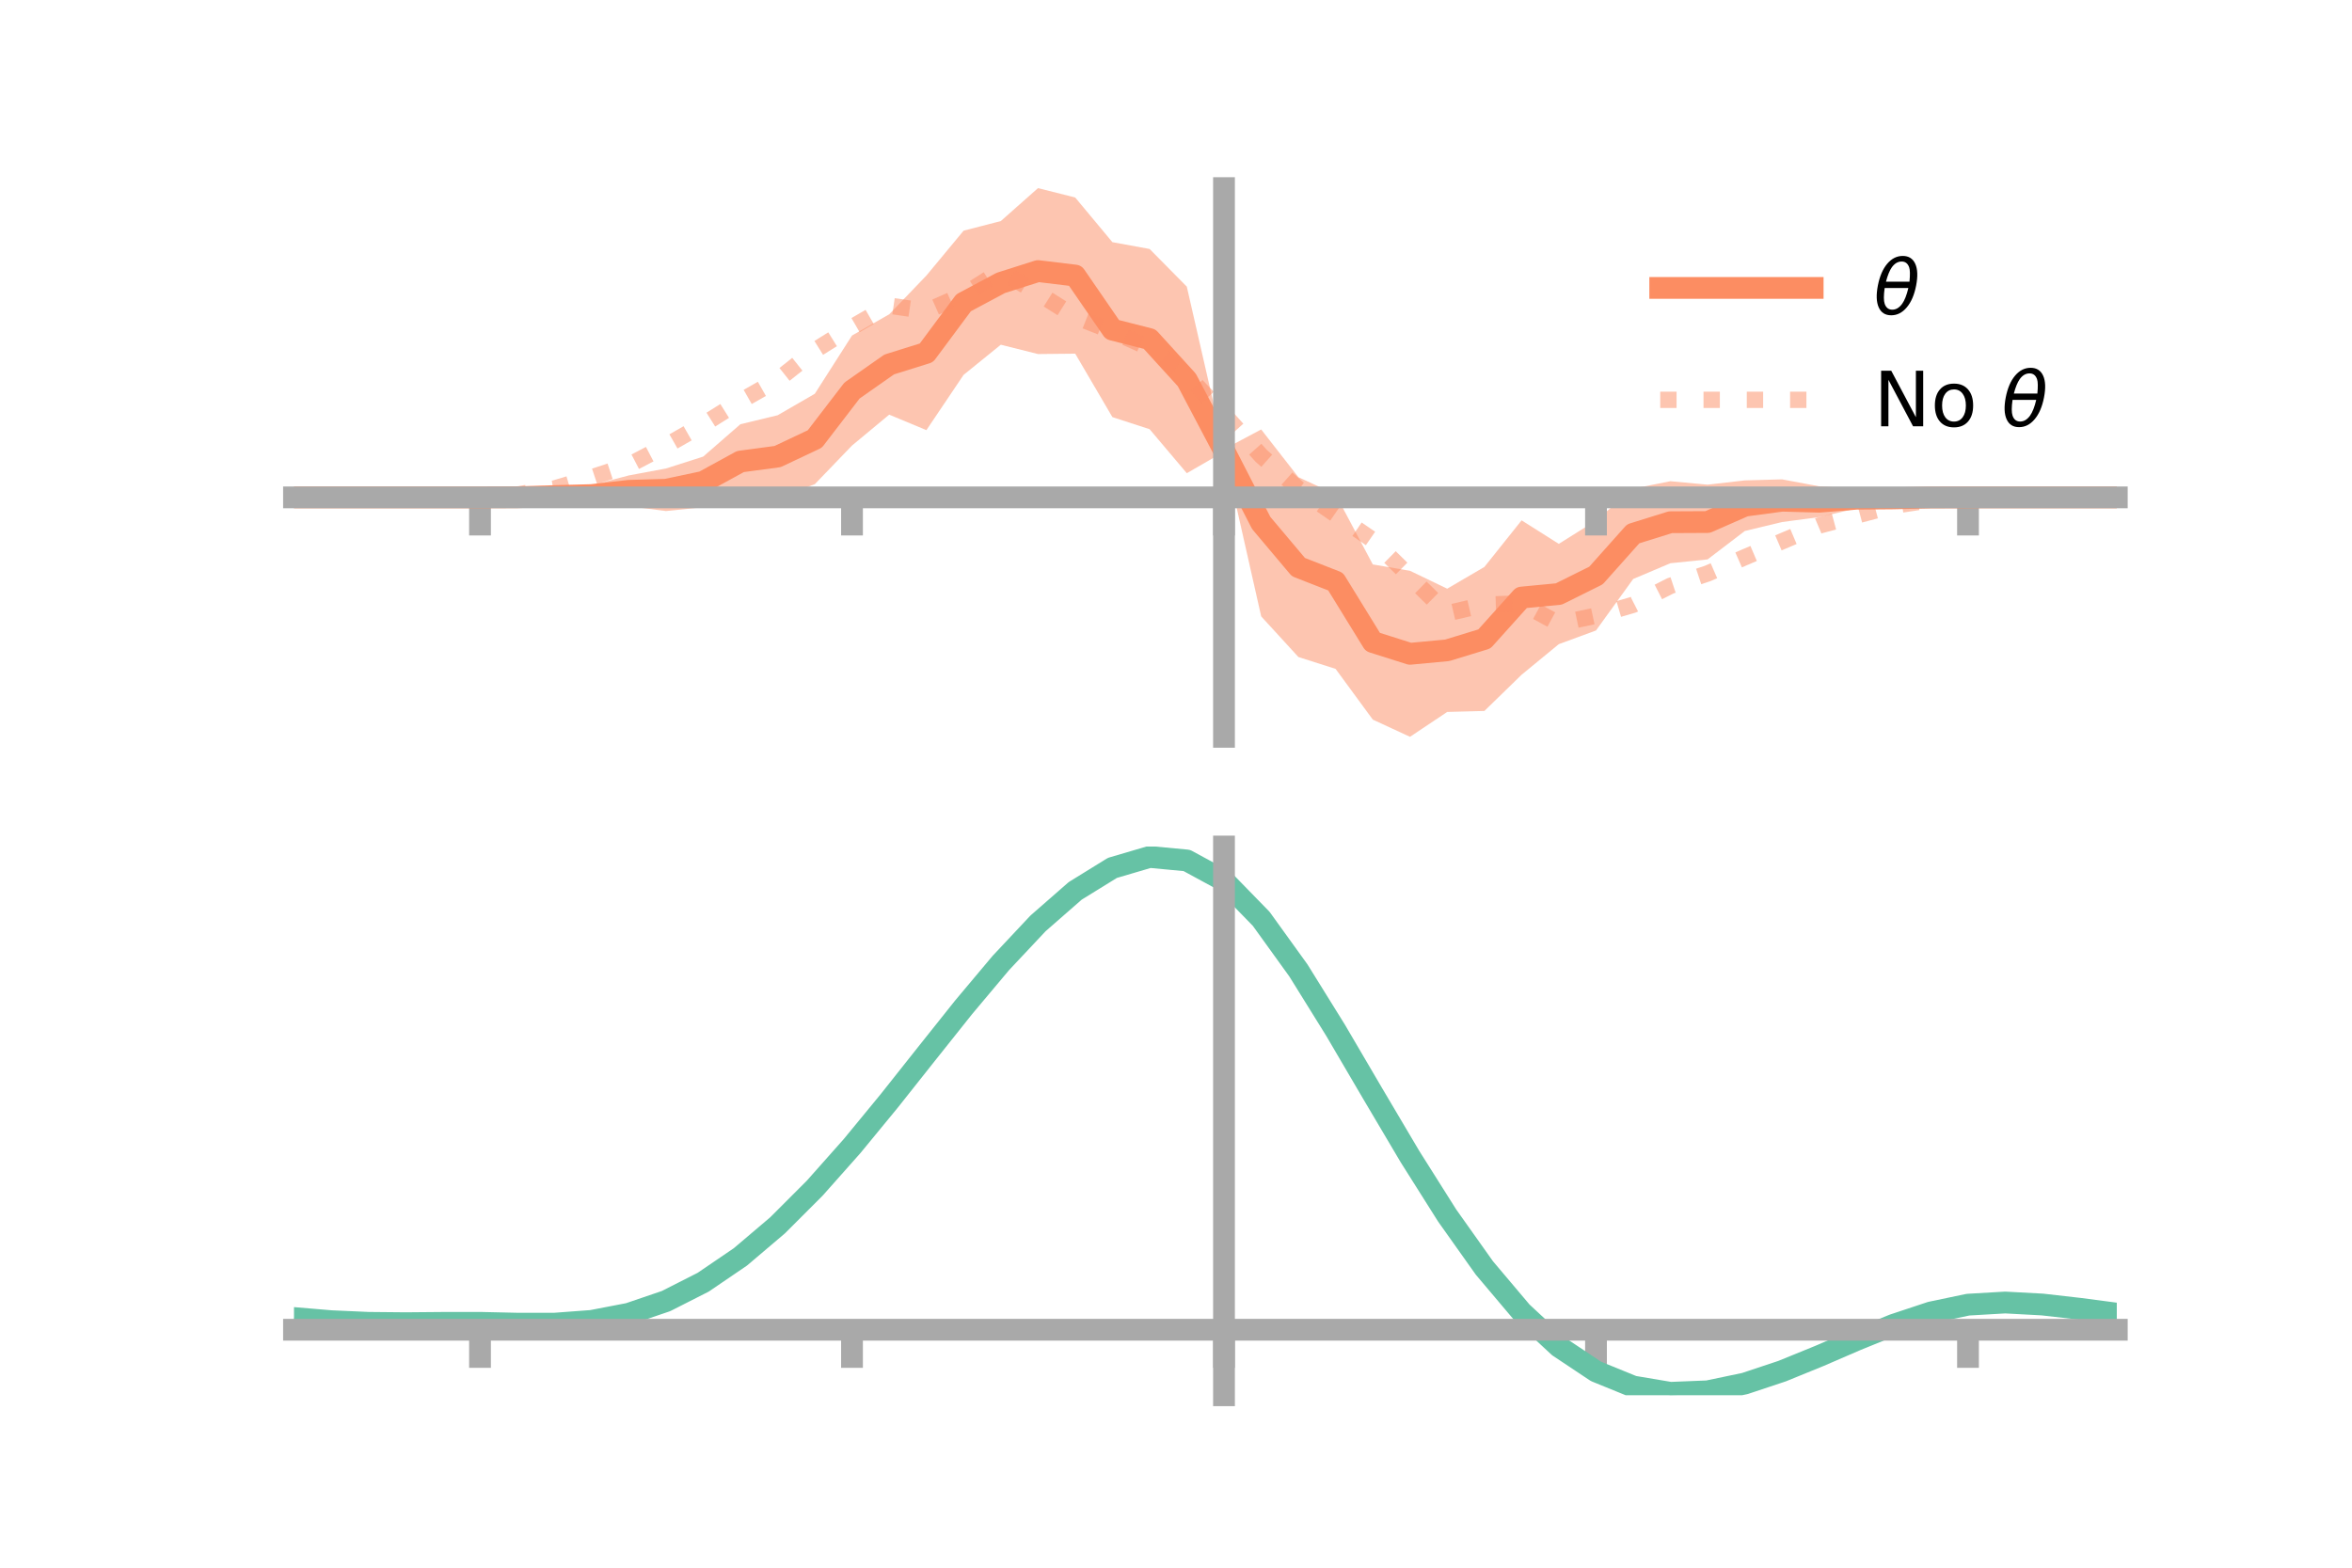 <?xml version="1.0" encoding="utf-8" standalone="no"?>
<!DOCTYPE svg PUBLIC "-//W3C//DTD SVG 1.1//EN"
  "http://www.w3.org/Graphics/SVG/1.1/DTD/svg11.dtd">
<!-- Created with matplotlib (https://matplotlib.org/) -->
<svg height="144pt" version="1.1" viewBox="0 0 216 144" width="216pt" xmlns="http://www.w3.org/2000/svg" xmlns:xlink="http://www.w3.org/1999/xlink">
 <defs>
  <style type="text/css">*{stroke-linecap:butt;stroke-linejoin:round;}</style>
 </defs>
 <g id="figure_1">
  <g id="patch_1">
   <path d="M 0 144 
L 216 144 
L 216 0 
L 0 0 
z
" style="fill:none;"/>
  </g>
  <g id="axes_1">
   <g id="patch_2">
    <path d="M 27 67.68 
L 194.4 67.68 
L 194.4 17.28 
L 27 17.28 
z
" style="fill:none;"/>
   </g>
   <g id="PolyCollection_1">
    <path clip-path="url(#pb71aa73db2)" d="M 27 45.686 
L 27 45.686 
L 30.416 45.686 
L 33.833 45.686 
L 37.249 45.686 
L 40.665 45.686 
L 44.082 45.683 
L 47.498 45.483 
L 50.914 45.148 
L 54.331 44.578 
L 57.747 43.67 
L 61.163 43.034 
L 64.58 41.94 
L 67.996 38.967 
L 71.412 38.144 
L 74.829 36.17 
L 78.245 30.821 
L 81.661 28.871 
L 85.078 25.31 
L 88.494 21.189 
L 91.91 20.306 
L 95.327 17.28 
L 98.743 18.141 
L 102.159 22.244 
L 105.576 22.87 
L 108.992 26.327 
L 112.408 41.261 
L 115.824 39.449 
L 119.241 43.83 
L 122.657 45.41 
L 126.073 51.846 
L 129.49 52.43 
L 132.906 54.075 
L 136.322 52.076 
L 139.739 47.797 
L 143.155 49.956 
L 146.571 47.816 
L 149.988 44.883 
L 153.404 44.202 
L 156.82 44.52 
L 160.237 44.127 
L 163.653 44.032 
L 167.069 44.669 
L 170.486 44.913 
L 173.902 45.359 
L 177.318 45.507 
L 180.735 45.684 
L 184.151 45.686 
L 187.567 45.686 
L 190.984 45.686 
L 194.4 45.686 
L 194.4 45.686 
L 194.4 45.686 
L 190.984 45.686 
L 187.567 45.686 
L 184.151 45.686 
L 180.735 45.69 
L 177.318 45.887 
L 173.902 46.199 
L 170.486 46.705 
L 167.069 47.498 
L 163.653 47.952 
L 160.237 48.775 
L 156.82 51.384 
L 153.404 51.736 
L 149.988 53.183 
L 146.571 57.913 
L 143.155 59.169 
L 139.739 61.979 
L 136.322 65.305 
L 132.906 65.395 
L 129.49 67.68 
L 126.073 66.099 
L 122.657 61.441 
L 119.241 60.35 
L 115.824 56.619 
L 112.408 41.493 
L 108.992 43.466 
L 105.576 39.424 
L 102.159 38.313 
L 98.743 32.485 
L 95.327 32.521 
L 91.91 31.665 
L 88.494 34.434 
L 85.078 39.51 
L 81.661 38.088 
L 78.245 40.926 
L 74.829 44.477 
L 71.412 45.729 
L 67.996 45.824 
L 64.58 46.591 
L 61.163 46.942 
L 57.747 46.5 
L 54.331 46.373 
L 50.914 45.988 
L 47.498 45.861 
L 44.082 45.689 
L 40.665 45.686 
L 37.249 45.686 
L 33.833 45.686 
L 30.416 45.686 
L 27 45.686 
z
" style="fill:#fc8d62;fill-opacity:0.5;"/>
   </g>
   <g id="matplotlib.axis_1">
    <g id="xtick_1">
     <g id="line2d_1">
      <defs>
       <path d="M 0 0 
L 0 3.5 
" id="mf7f2265550" style="stroke:#a9a9a9;stroke-width:2;"/>
      </defs>
      <g>
       <use style="fill:#a9a9a9;stroke:#a9a9a9;stroke-width:2;" x="44.082" xlink:href="#mf7f2265550" y="45.686"/>
      </g>
     </g>
    </g>
    <g id="xtick_2">
     <g id="line2d_2">
      <g>
       <use style="fill:#a9a9a9;stroke:#a9a9a9;stroke-width:2;" x="78.245" xlink:href="#mf7f2265550" y="45.686"/>
      </g>
     </g>
    </g>
    <g id="xtick_3">
     <g id="line2d_3">
      <g>
       <use style="fill:#a9a9a9;stroke:#a9a9a9;stroke-width:2;" x="112.408" xlink:href="#mf7f2265550" y="45.686"/>
      </g>
     </g>
    </g>
    <g id="xtick_4">
     <g id="line2d_4">
      <g>
       <use style="fill:#a9a9a9;stroke:#a9a9a9;stroke-width:2;" x="146.571" xlink:href="#mf7f2265550" y="45.686"/>
      </g>
     </g>
    </g>
    <g id="xtick_5">
     <g id="line2d_5">
      <g>
       <use style="fill:#a9a9a9;stroke:#a9a9a9;stroke-width:2;" x="180.735" xlink:href="#mf7f2265550" y="45.686"/>
      </g>
     </g>
    </g>
   </g>
   <g id="matplotlib.axis_2"/>
   <g id="line2d_6">
    <path clip-path="url(#pb71aa73db2)" d="M 27 45.686 
L 30.416 45.686 
L 33.833 45.686 
L 37.249 45.686 
L 40.665 45.686 
L 44.082 45.686 
L 47.498 45.672 
L 50.914 45.568 
L 54.331 45.476 
L 57.747 45.085 
L 61.163 44.988 
L 64.58 44.266 
L 67.996 42.396 
L 71.412 41.937 
L 74.829 40.323 
L 78.245 35.874 
L 81.661 33.479 
L 85.078 32.41 
L 88.494 27.812 
L 91.91 25.986 
L 95.327 24.9 
L 98.743 25.313 
L 102.159 30.278 
L 105.576 31.147 
L 108.992 34.897 
L 112.408 41.377 
L 115.824 48.034 
L 119.241 52.09 
L 122.657 53.425 
L 126.073 58.973 
L 129.49 60.055 
L 132.906 59.735 
L 136.322 58.69 
L 139.739 54.888 
L 143.155 54.562 
L 146.571 52.864 
L 149.988 49.033 
L 153.404 47.969 
L 156.82 47.952 
L 160.237 46.451 
L 163.653 45.992 
L 167.069 46.084 
L 170.486 45.809 
L 173.902 45.779 
L 177.318 45.697 
L 180.735 45.687 
L 184.151 45.686 
L 187.567 45.686 
L 190.984 45.686 
L 194.4 45.686 
" style="fill:none;stroke:#fc8d62;stroke-linecap:square;stroke-width:2;"/>
   </g>
   <g id="line2d_7">
    <path clip-path="url(#pb71aa73db2)" d="M 27 45.686 
L 30.416 45.686 
L 33.833 45.686 
L 37.249 45.686 
L 40.665 45.686 
L 44.082 45.684 
L 47.498 45.43 
L 50.914 44.871 
L 54.331 43.85 
L 57.747 42.72 
L 61.163 40.935 
L 64.58 38.985 
L 67.996 36.84 
L 71.412 34.896 
L 74.829 32.182 
L 78.245 30.052 
L 81.661 28.073 
L 85.078 28.573 
L 88.494 27.066 
L 91.91 24.9 
L 95.327 26.94 
L 98.743 29.084 
L 102.159 30.436 
L 105.576 31.966 
L 108.992 34.474 
L 112.408 38.063 
L 115.824 41.87 
L 119.241 44.899 
L 122.657 47.257 
L 126.073 49.606 
L 129.49 52.974 
L 132.906 56.333 
L 136.322 55.543 
L 139.739 55.43 
L 143.155 57.28 
L 146.571 56.548 
L 149.988 55.552 
L 153.404 53.813 
L 156.82 52.678 
L 160.237 51.185 
L 163.653 49.726 
L 167.069 48.276 
L 170.486 47.36 
L 173.902 46.453 
L 177.318 45.936 
L 180.735 45.689 
L 184.151 45.686 
L 187.567 45.686 
L 190.984 45.686 
L 194.4 45.686 
" style="fill:none;stroke:#fc8d62;stroke-dasharray:1.5,2.475;stroke-dashoffset:0;stroke-opacity:0.5;stroke-width:1.5;"/>
   </g>
   <g id="patch_3">
    <path d="M 112.408 67.68 
L 112.408 17.28 
" style="fill:none;stroke:#a9a9a9;stroke-linecap:square;stroke-linejoin:miter;stroke-width:2;"/>
   </g>
   <g id="patch_4">
    <path d="M 194.4 67.68 
L 194.4 17.28 
" style="fill:none;"/>
   </g>
   <g id="patch_5">
    <path d="M 27 45.686 
L 194.4 45.686 
" style="fill:none;stroke:#a9a9a9;stroke-linecap:square;stroke-linejoin:miter;stroke-width:2;"/>
   </g>
   <g id="patch_6">
    <path d="M 27 17.28 
L 194.4 17.28 
" style="fill:none;"/>
   </g>
   <g id="legend_1">
    <g id="line2d_8">
     <path d="M 152.47 26.449 
L 166.47 26.449 
" style="fill:none;stroke:#fc8d62;stroke-linecap:square;stroke-width:2;"/>
    </g>
    <g id="line2d_9"/>
    <g id="text_1">
     <!-- $\theta$ -->
     <g transform="translate(172.07 28.899)scale(0.07 -0.07)">
      <defs>
       <path d="M 45.516 34.672 
L 14.453 34.672 
Q 12.359 20.062 14.5 13.875 
Q 17.188 6.25 24.469 6.25 
Q 31.781 6.25 37.359 13.922 
Q 42.234 20.656 45.516 34.672 
z
M 47.016 42.969 
Q 48.344 56.844 46.625 61.719 
Q 43.953 69.438 36.766 69.438 
Q 29.297 69.438 23.828 61.812 
Q 19.531 55.672 16.156 42.969 
z
M 38.188 76.766 
Q 49.906 76.766 54.594 66.406 
Q 59.281 56.109 55.719 37.844 
Q 52.203 19.625 43.453 9.281 
Q 34.766 -1.125 23.047 -1.125 
Q 11.281 -1.125 6.641 9.281 
Q 2 19.625 5.516 37.844 
Q 9.078 56.109 17.719 66.406 
Q 26.422 76.766 38.188 76.766 
z
" id="DejaVuSans-Oblique-952"/>
      </defs>
      <use transform="translate(0 0.234)" xlink:href="#DejaVuSans-Oblique-952"/>
     </g>
    </g>
    <g id="line2d_10">
     <path d="M 152.47 36.724 
L 166.47 36.724 
" style="fill:none;stroke:#fc8d62;stroke-dasharray:1.5,2.475;stroke-dashoffset:0;stroke-opacity:0.5;stroke-width:1.5;"/>
    </g>
    <g id="line2d_11"/>
    <g id="text_2">
     <!-- No $\theta$ -->
     <g transform="translate(172.07 39.174)scale(0.07 -0.07)">
      <defs>
       <path d="M 9.812 72.906 
L 23.094 72.906 
L 55.422 11.922 
L 55.422 72.906 
L 64.984 72.906 
L 64.984 0 
L 51.703 0 
L 19.391 60.984 
L 19.391 0 
L 9.812 0 
z
" id="DejaVuSans-78"/>
       <path d="M 30.609 48.391 
Q 23.391 48.391 19.188 42.75 
Q 14.984 37.109 14.984 27.297 
Q 14.984 17.484 19.156 11.844 
Q 23.344 6.203 30.609 6.203 
Q 37.797 6.203 41.984 11.859 
Q 46.188 17.531 46.188 27.297 
Q 46.188 37.016 41.984 42.703 
Q 37.797 48.391 30.609 48.391 
z
M 30.609 56 
Q 42.328 56 49.016 48.375 
Q 55.719 40.766 55.719 27.297 
Q 55.719 13.875 49.016 6.219 
Q 42.328 -1.422 30.609 -1.422 
Q 18.844 -1.422 12.172 6.219 
Q 5.516 13.875 5.516 27.297 
Q 5.516 40.766 12.172 48.375 
Q 18.844 56 30.609 56 
z
" id="DejaVuSans-111"/>
       <path id="DejaVuSans-32"/>
      </defs>
      <use transform="translate(0 0.234)" xlink:href="#DejaVuSans-78"/>
      <use transform="translate(74.805 0.234)" xlink:href="#DejaVuSans-111"/>
      <use transform="translate(135.986 0.234)" xlink:href="#DejaVuSans-32"/>
      <use transform="translate(167.773 0.234)" xlink:href="#DejaVuSans-Oblique-952"/>
     </g>
    </g>
   </g>
  </g>
  <g id="axes_2">
   <g id="patch_7">
    <path d="M 27 128.16 
L 194.4 128.16 
L 194.4 77.76 
L 27 77.76 
z
" style="fill:none;"/>
   </g>
   <g id="PolyCollection_2">
    <path clip-path="url(#pecb00cfbd5)" d="M 27 121.107 
L 27 121.028 
L 30.416 121.326 
L 33.833 121.48 
L 37.249 121.509 
L 40.665 121.475 
L 44.082 121.469 
L 47.498 121.546 
L 50.914 121.549 
L 54.331 121.293 
L 57.747 120.632 
L 61.163 119.451 
L 64.58 117.681 
L 67.996 115.3 
L 71.412 112.328 
L 74.829 108.823 
L 78.245 104.881 
L 81.661 100.627 
L 85.078 96.219 
L 88.494 91.837 
L 91.91 87.683 
L 95.327 83.971 
L 98.743 80.928 
L 102.159 78.781 
L 105.576 77.76 
L 108.992 78.088 
L 112.408 79.972 
L 115.824 83.528 
L 119.241 88.334 
L 122.657 93.915 
L 126.073 99.828 
L 129.49 105.693 
L 132.906 111.193 
L 136.322 116.084 
L 139.739 120.195 
L 143.155 123.42 
L 146.571 125.725 
L 149.988 127.131 
L 153.404 127.713 
L 156.82 127.585 
L 160.237 126.884 
L 163.653 125.767 
L 167.069 124.4 
L 170.486 122.951 
L 173.902 121.586 
L 177.318 120.467 
L 180.735 119.757 
L 184.151 119.562 
L 187.567 119.751 
L 190.984 120.151 
L 194.4 120.613 
L 194.4 120.718 
L 194.4 120.718 
L 190.984 120.28 
L 187.567 119.901 
L 184.151 119.723 
L 180.735 119.924 
L 177.318 120.646 
L 173.902 121.796 
L 170.486 123.21 
L 167.069 124.714 
L 163.653 126.131 
L 160.237 127.288 
L 156.82 128.015 
L 153.404 128.16 
L 149.988 127.593 
L 146.571 126.216 
L 143.155 123.968 
L 139.739 120.836 
L 136.322 116.855 
L 132.906 112.12 
L 129.49 106.793 
L 126.073 101.106 
L 122.657 95.366 
L 119.241 89.943 
L 115.824 85.269 
L 112.408 81.811 
L 108.992 79.985 
L 105.576 79.67 
L 102.159 80.661 
L 98.743 82.735 
L 95.327 85.668 
L 91.91 89.235 
L 88.494 93.22 
L 85.078 97.415 
L 81.661 101.626 
L 78.245 105.684 
L 74.829 109.439 
L 71.412 112.774 
L 67.996 115.603 
L 64.58 117.873 
L 61.163 119.57 
L 57.747 120.718 
L 54.331 121.371 
L 50.914 121.626 
L 47.498 121.624 
L 44.082 121.547 
L 40.665 121.55 
L 37.249 121.575 
L 33.833 121.538 
L 30.416 121.387 
L 27 121.107 
z
" style="fill:#66c2a5;fill-opacity:0.5;"/>
   </g>
   <g id="matplotlib.axis_3">
    <g id="xtick_6">
     <g id="line2d_12">
      <g>
       <use style="fill:#a9a9a9;stroke:#a9a9a9;stroke-width:2;" x="44.082" xlink:href="#mf7f2265550" y="122.142"/>
      </g>
     </g>
    </g>
    <g id="xtick_7">
     <g id="line2d_13">
      <g>
       <use style="fill:#a9a9a9;stroke:#a9a9a9;stroke-width:2;" x="78.245" xlink:href="#mf7f2265550" y="122.142"/>
      </g>
     </g>
    </g>
    <g id="xtick_8">
     <g id="line2d_14">
      <g>
       <use style="fill:#a9a9a9;stroke:#a9a9a9;stroke-width:2;" x="112.408" xlink:href="#mf7f2265550" y="122.142"/>
      </g>
     </g>
    </g>
    <g id="xtick_9">
     <g id="line2d_15">
      <g>
       <use style="fill:#a9a9a9;stroke:#a9a9a9;stroke-width:2;" x="146.571" xlink:href="#mf7f2265550" y="122.142"/>
      </g>
     </g>
    </g>
    <g id="xtick_10">
     <g id="line2d_16">
      <g>
       <use style="fill:#a9a9a9;stroke:#a9a9a9;stroke-width:2;" x="180.735" xlink:href="#mf7f2265550" y="122.142"/>
      </g>
     </g>
    </g>
   </g>
   <g id="matplotlib.axis_4"/>
   <g id="line2d_17">
    <path clip-path="url(#pecb00cfbd5)" d="M 27 121.068 
L 30.416 121.357 
L 33.833 121.509 
L 37.249 121.542 
L 40.665 121.512 
L 44.082 121.508 
L 47.498 121.585 
L 50.914 121.587 
L 54.331 121.332 
L 57.747 120.675 
L 61.163 119.511 
L 64.58 117.777 
L 67.996 115.451 
L 71.412 112.551 
L 74.829 109.131 
L 78.245 105.282 
L 81.661 101.127 
L 85.078 96.817 
L 88.494 92.529 
L 91.91 88.459 
L 95.327 84.819 
L 98.743 81.831 
L 102.159 79.721 
L 105.576 78.715 
L 108.992 79.037 
L 112.408 80.892 
L 115.824 84.398 
L 119.241 89.139 
L 122.657 94.64 
L 126.073 100.467 
L 129.49 106.243 
L 132.906 111.656 
L 136.322 116.47 
L 139.739 120.516 
L 143.155 123.694 
L 146.571 125.97 
L 149.988 127.362 
L 153.404 127.937 
L 156.82 127.8 
L 160.237 127.086 
L 163.653 125.949 
L 167.069 124.557 
L 170.486 123.08 
L 173.902 121.691 
L 177.318 120.557 
L 180.735 119.841 
L 184.151 119.642 
L 187.567 119.826 
L 190.984 120.216 
L 194.4 120.666 
" style="fill:none;stroke:#66c2a5;stroke-linecap:square;stroke-width:2;"/>
   </g>
   <g id="patch_8">
    <path d="M 112.408 128.16 
L 112.408 77.76 
" style="fill:none;stroke:#a9a9a9;stroke-linecap:square;stroke-linejoin:miter;stroke-width:2;"/>
   </g>
   <g id="patch_9">
    <path d="M 194.4 128.16 
L 194.4 77.76 
" style="fill:none;"/>
   </g>
   <g id="patch_10">
    <path d="M 27 122.142 
L 194.4 122.142 
" style="fill:none;stroke:#a9a9a9;stroke-linecap:square;stroke-linejoin:miter;stroke-width:2;"/>
   </g>
   <g id="patch_11">
    <path d="M 27 77.76 
L 194.4 77.76 
" style="fill:none;"/>
   </g>
  </g>
 </g>
 <defs>
  <clipPath id="pb71aa73db2">
   <rect height="50.4" width="167.4" x="27" y="17.28"/>
  </clipPath>
  <clipPath id="pecb00cfbd5">
   <rect height="50.4" width="167.4" x="27" y="77.76"/>
  </clipPath>
 </defs>
</svg>
